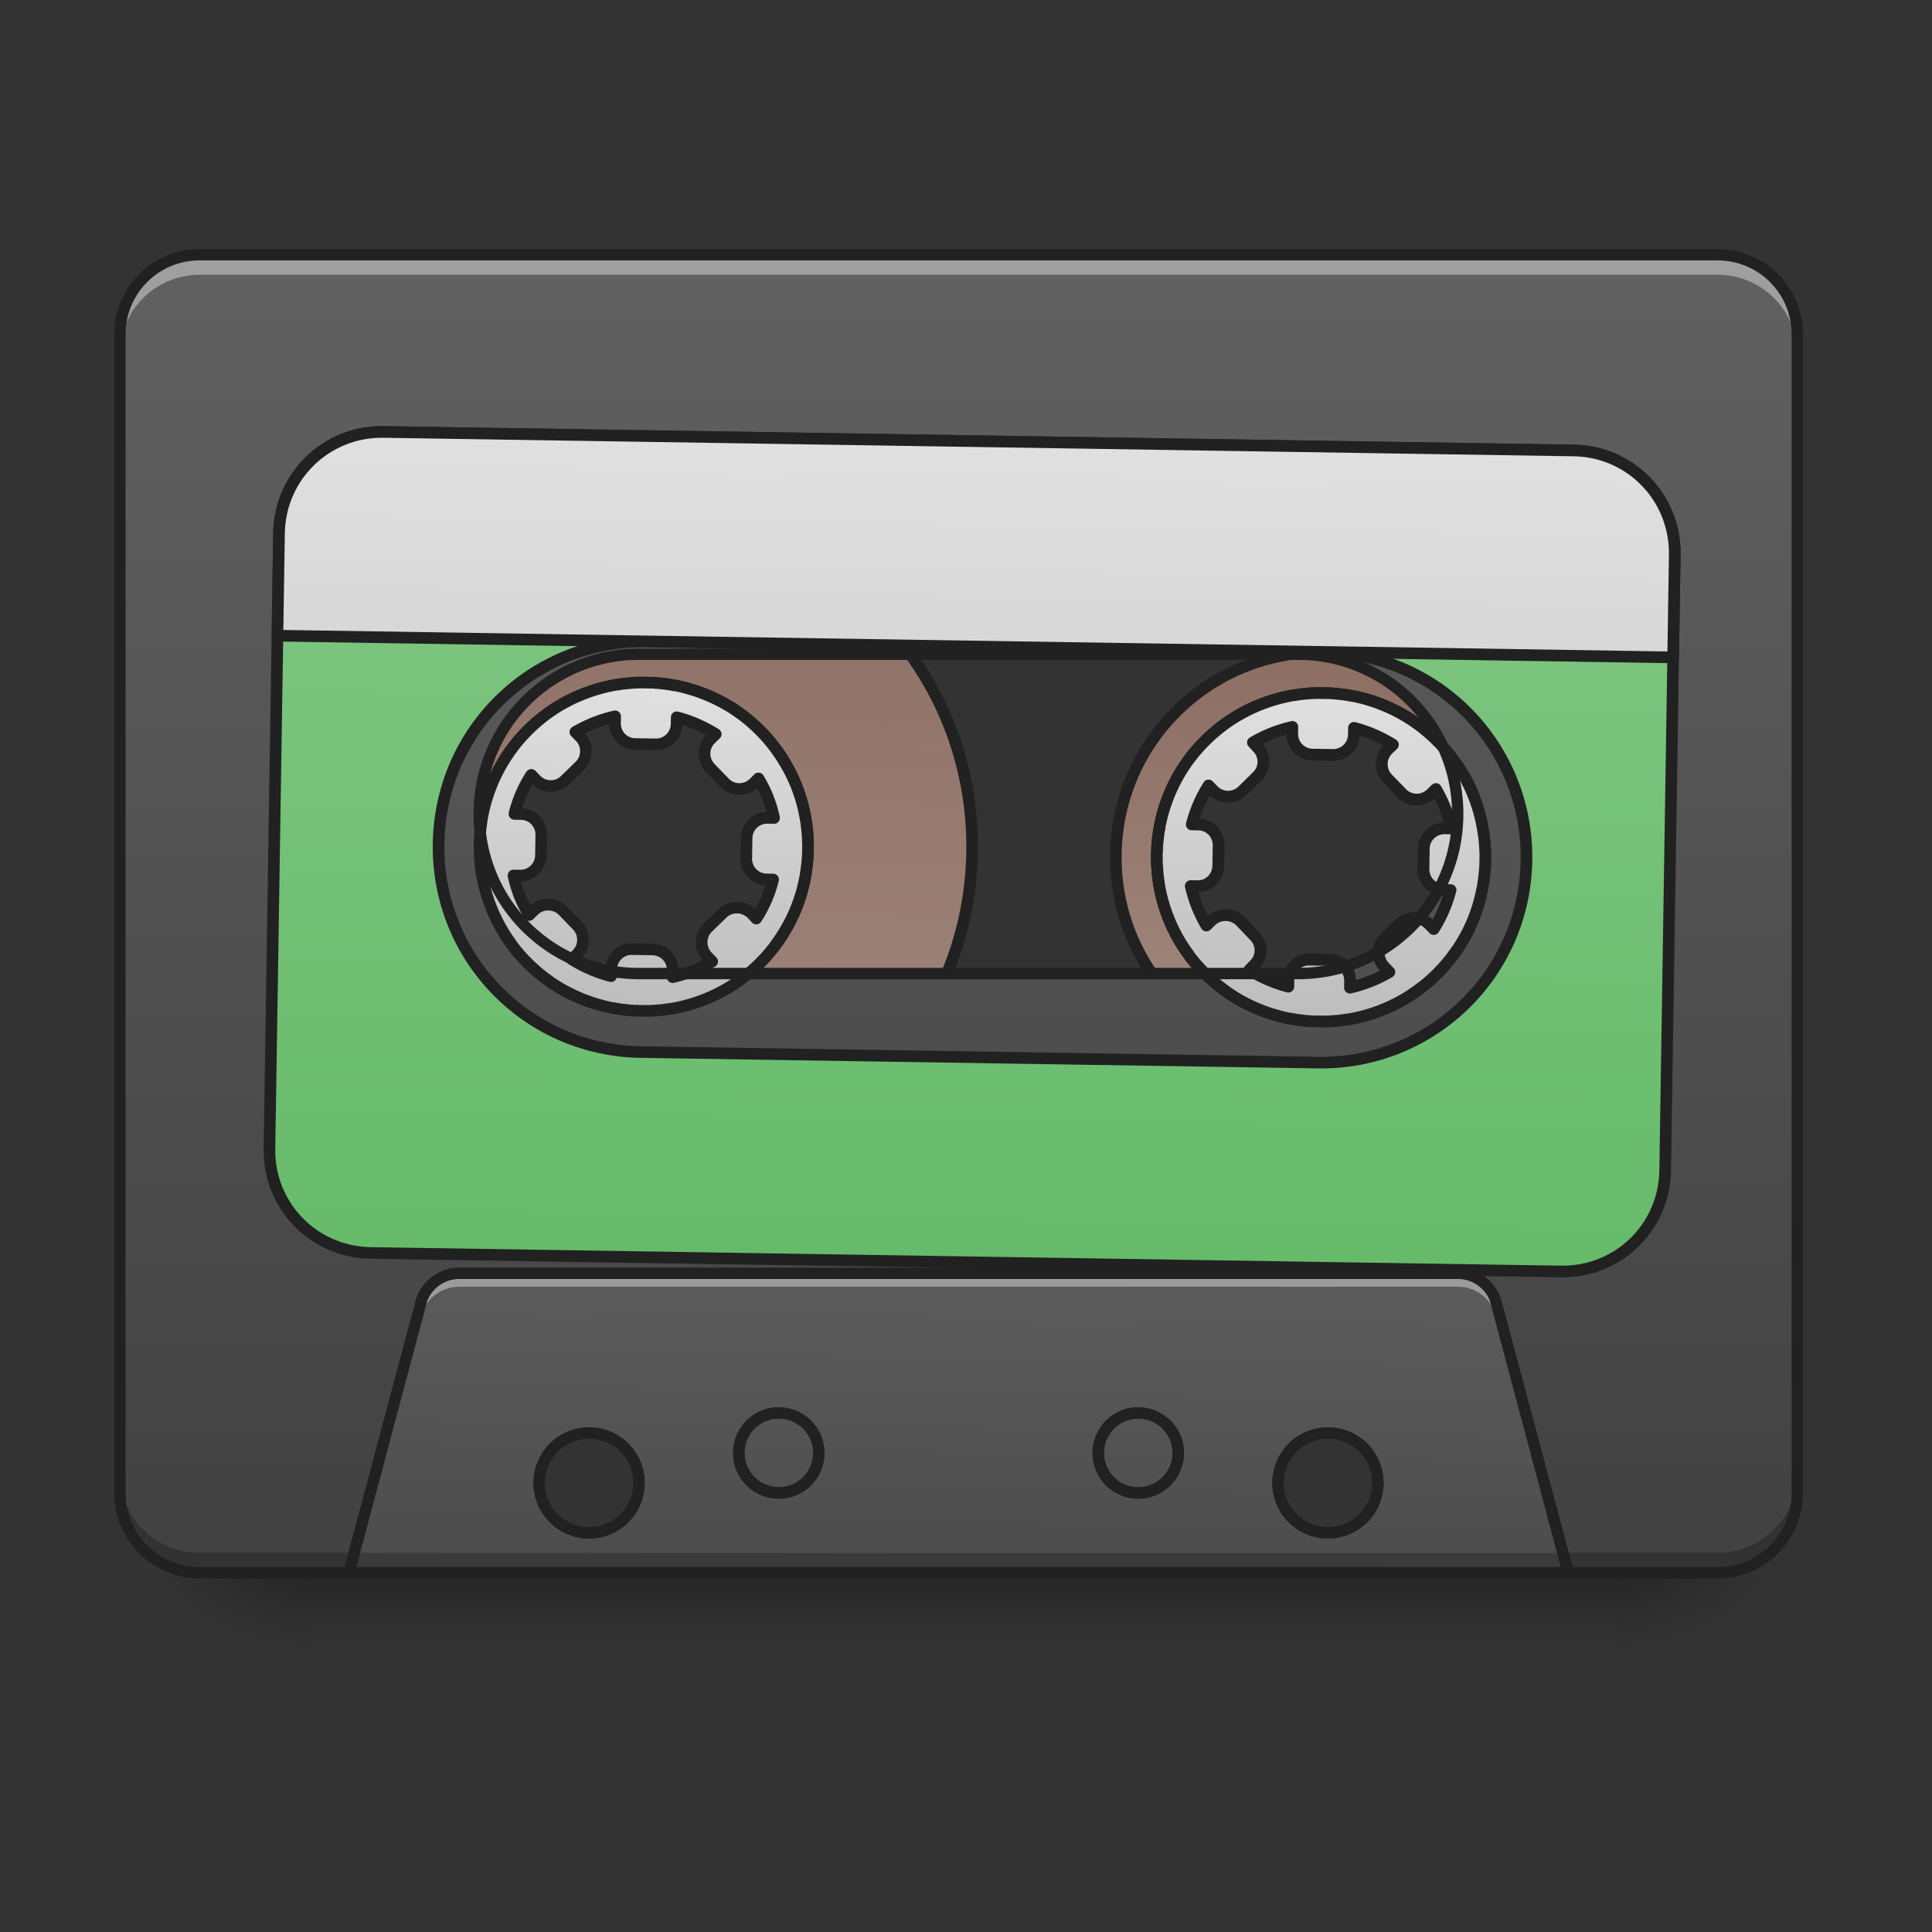 <svg xmlns="http://www.w3.org/2000/svg" width="32pt" height="32pt" viewBox="0 0 32 32"><rect x="0" y="0" width="32" height="32" fill="#333333" stroke="none"/><defs><linearGradient id="a" gradientUnits="userSpaceOnUse" x1="254" y1="233.5" x2="254" y2="254.667" gradientTransform="matrix(.062 0 0 .062 0 11.454)"><stop offset="0" stop-opacity=".275"/><stop offset="1" stop-opacity="0"/></linearGradient><radialGradient id="b" gradientUnits="userSpaceOnUse" cx="450.909" cy="189.579" fx="450.909" fy="189.579" r="21.167" gradientTransform="matrix(0 -.078 -.141 0 53.123 61.61)"><stop offset="0" stop-opacity=".314"/><stop offset=".222" stop-opacity=".275"/><stop offset="1" stop-opacity="0"/></radialGradient><radialGradient id="c" gradientUnits="userSpaceOnUse" cx="450.909" cy="189.579" fx="450.909" fy="189.579" r="21.167" gradientTransform="matrix(0 .078 .141 0 -21.205 -9.512)"><stop offset="0" stop-opacity=".314"/><stop offset=".222" stop-opacity=".275"/><stop offset="1" stop-opacity="0"/></radialGradient><radialGradient id="d" gradientUnits="userSpaceOnUse" cx="450.909" cy="189.579" fx="450.909" fy="189.579" r="21.167" gradientTransform="matrix(0 -.078 .141 0 -21.205 61.61)"><stop offset="0" stop-opacity=".314"/><stop offset=".222" stop-opacity=".275"/><stop offset="1" stop-opacity="0"/></radialGradient><radialGradient id="e" gradientUnits="userSpaceOnUse" cx="450.909" cy="189.579" fx="450.909" fy="189.579" r="21.167" gradientTransform="matrix(0 .078 -.141 0 53.123 -9.512)"><stop offset="0" stop-opacity=".314"/><stop offset=".222" stop-opacity=".275"/><stop offset="1" stop-opacity="0"/></radialGradient><linearGradient id="f" gradientUnits="userSpaceOnUse" x1="169.333" y1="-41.667" x2="169.333" y2="43" gradientTransform="translate(500 811.969) scale(4.724)"><stop offset="0" stop-color="#8d6e63"/><stop offset="1" stop-color="#a1887f"/></linearGradient><linearGradient id="g" gradientUnits="userSpaceOnUse" x1="169.333" y1="-41.667" x2="169.333" y2="43" gradientTransform="matrix(7.559 0 0 7.559 -640 810.079)"><stop offset="0" stop-color="#8d6e63"/><stop offset="1" stop-color="#a1887f"/></linearGradient><linearGradient id="h" gradientUnits="userSpaceOnUse" x1="254" y1="191.167" x2="254" y2="-147.5" gradientTransform="matrix(.062 0 0 .062 0 13.439)"><stop offset="0" stop-color="#424242"/><stop offset="1" stop-color="#616161"/></linearGradient><linearGradient id="i" gradientUnits="userSpaceOnUse" x1="960" y1="1695.118" x2="960" y2="1135.118" gradientTransform="rotate(.891) scale(.017)"><stop offset="0" stop-color="#424242"/><stop offset="1" stop-color="#616161"/></linearGradient><linearGradient id="j" gradientUnits="userSpaceOnUse" x1="254" y1="106.5" x2="254" y2="-105.167" gradientTransform="matrix(3.78 0 0 3.78 0 812.598)"><stop offset="0" stop-color="#66bb6a"/><stop offset="1" stop-color="#81c784"/></linearGradient><linearGradient id="k" gradientUnits="userSpaceOnUse" x1="640" y1="975.118" x2="640" y2="655.118"><stop offset="0" stop-color="#bdbdbd"/><stop offset="1" stop-color="#e0e0e0"/></linearGradient><linearGradient id="l" gradientUnits="userSpaceOnUse" x1="640" y1="975.118" x2="640" y2="655.118" gradientTransform="translate(660)"><stop offset="0" stop-color="#bdbdbd"/><stop offset="1" stop-color="#e0e0e0"/></linearGradient><linearGradient id="m" gradientUnits="userSpaceOnUse" x1="640" y1="975.118" x2="640" y2="655.118" gradientTransform="translate(660)"><stop offset="0" stop-color="#bdbdbd"/><stop offset="1" stop-color="#e0e0e0"/></linearGradient><linearGradient id="n" gradientUnits="userSpaceOnUse" x1="254" y1="106.5" x2="254" y2="-105.167" gradientTransform="matrix(3.78 0 0 3.78 0 812.598)"><stop offset="0" stop-color="#bdbdbd"/><stop offset="1" stop-color="#e0e0e0"/></linearGradient></defs><path d="M5.125 26.05h21.668v1.321H5.125zm0 0" fill="url(#a)"/><path d="M26.793 26.05h2.645v-1.323h-2.645zm0 0" fill="url(#b)"/><path d="M5.125 26.05H2.48v1.321h2.645zm0 0" fill="url(#c)"/><path d="M5.125 26.05H2.48v-1.323h2.645zm0 0" fill="url(#d)"/><path d="M26.793 26.05h2.645v1.321h-2.645zm0 0" fill="url(#e)"/><path d="M1300.033 615.06c-110.776 0-200.06 89.282-200.06 200.06 0 110.776 89.284 200.059 200.06 200.059 110.777 0 200.06-89.283 200.06-200.06s-89.283-200.06-200.06-200.06zm0 40.153c88.575 0 159.906 71.332 159.906 159.906 0 88.574-71.331 159.906-159.906 159.906-88.574 0-160.142-71.332-160.142-159.906 0-88.574 71.568-159.906 160.142-159.906zm0 0" transform="rotate(.891) scale(.017)" fill="url(#f)" stroke-width="11.339" stroke-linecap="round" stroke-linejoin="round" stroke="#212121"/><path d="M640.096 495.07c-177.384 0-320.048 142.664-320.048 320.05 0 177.384 142.664 320.047 320.048 320.047 177.149 0 319.812-142.663 319.812-320.048S817.245 495.071 640.096 495.071zm0 160.143c88.575 0 159.906 71.332 159.906 159.906 0 88.574-71.331 159.906-159.906 159.906-88.81 0-160.142-71.332-160.142-159.906 0-88.574 71.332-159.906 160.142-159.906zm0 0" transform="rotate(.891) scale(.017)" fill="url(#g)" stroke-width="11.339" stroke-linecap="round" stroke-linejoin="round" stroke="#212121"/><path d="M3.309 4.219a1.32 1.32 0 0 0-1.325 1.324v19.184c0 .734.59 1.324 1.325 1.324h25.136a1.32 1.32 0 0 0 1.325-1.324V5.543a1.32 1.32 0 0 0-1.325-1.324zm7.277 6.617H21.5a2.639 2.639 0 0 1 2.645 2.644 2.639 2.639 0 0 1-2.645 2.645H10.586a2.64 2.64 0 0 1-2.649-2.645 2.64 2.64 0 0 1 2.649-2.644zm2.312 12.566a.663.663 0 1 1 0 0zm5.954 0a.663.663 0 1 1 0 0zm-9.094.332a.826.826 0 1 1 0 1.653.825.825 0 1 1 0-1.653zm12.238 0a.826.826 0 1 1 0 1.653.825.825 0 1 1 0-1.653zm0 0" fill="url(#h)"/><path d="M7.61 21.09a.663.663 0 0 0-.626.433l-1.203 4.528h20.192l-1.207-4.528a.654.654 0 0 0-.621-.433zm5.288 2.312a.663.663 0 1 1 0 0zm5.954 0a.663.663 0 1 1 0 0zm-9.094.332a.826.826 0 1 1 0 1.653.825.825 0 1 1 0-1.653zm12.238 0a.826.826 0 1 1 0 1.653.825.825 0 1 1 0-1.653zm0 0" fill="url(#i)"/><path d="M7.61 21.09a.663.663 0 0 0-.626.433l-1.203 4.528h.059l1.144-4.301a.667.667 0 0 1 .625-.438h16.536c.28 0 .527.176.62.438l1.15 4.3h.058l-1.207-4.527a.654.654 0 0 0-.621-.433zm0 0M3.309 4.219a1.32 1.32 0 0 0-1.325 1.324v.328c0-.73.59-1.32 1.325-1.32h25.136c.735 0 1.325.59 1.325 1.32v-.328a1.32 1.32 0 0 0-1.325-1.324zm0 0" fill="#fff" fill-opacity=".392"/><path d="M3.309 26.05a1.32 1.32 0 0 1-1.325-1.323v-.332c0 .734.59 1.324 1.325 1.324h25.136a1.32 1.32 0 0 0 1.325-1.324v.332a1.32 1.32 0 0 1-1.325 1.324zm0 0" fill-opacity=".235"/><path d="M380.042 415c-55.506 0-100.147 44.641-100.147 100.148v599.942c0 55.507 44.641 99.912 100.147 99.912H1540.01c55.507 0 99.912-44.405 99.912-99.912V515.148c0-55.507-44.405-100.148-99.912-100.148zm260.054 200.06h659.937c110.777 0 200.06 89.282 200.06 200.06 0 110.776-89.283 200.059-200.06 200.059H640.096c-111.013 0-200.06-89.283-200.06-200.06s89.047-200.06 200.06-200.06zm0 0" transform="rotate(.891) scale(.017)" fill="url(#j)" stroke-width="11.339" stroke-linecap="round" stroke-linejoin="round" stroke="#212121"/><path d="M640.096 655.213h-8.03c-.709.236-1.418.236-2.362.236h-1.418c-.944.236-1.89.236-2.834.236-.236 0-.472.237-.945.237-.944 0-1.89.236-2.834.236h-.945c-.945.236-2.126.472-3.07.472h-.473l-3.543.709c-1.18.236-2.362.236-3.543.472-21.966 4.252-42.28 12.755-60.23 24.801-.945.709-1.89 1.417-3.07 2.126-14.173 10.393-26.927 22.911-37.084 37.32-.708.944-1.417 1.889-2.126 3.07-12.046 17.714-20.549 38.028-24.8 59.994l-.709 3.543v.236c-.236.945-.236 2.126-.472 3.307v.472c-.237 1.181-.237 2.126-.473 3.307v.709c-.236.944-.236 1.89-.472 3.07v.709c0 .945-.236 1.89-.236 2.834v1.654c-.237.708-.237 1.417-.237 2.362v2.362c0 .472-.236.944-.236 1.417v8.03c0 .473.236.945.236 1.418v2.362c0 .944 0 1.653.237 2.362v1.653c0 .945.236 1.89.236 2.834v.709c.236 1.18.236 2.126.472 3.07v.71c.236 1.18.236 2.125.473 3.306v.472c.236 1.181.236 2.362.472 3.307v.236l.709 3.543c4.251 21.967 12.754 42.28 24.8 59.994 0 .237 0 .237.237.237.472.944 1.18 1.89 1.89 2.834 0 0 0 .236.235.236.709.945 1.418 1.89 1.89 2.835.945.944 1.653 2.125 2.362 3.07 8.503 10.865 18.66 20.55 29.525 28.816l2.834 2.126c.236 0 .236 0 .236.236.945.473 1.89 1.181 2.835 1.89.236 0 .236 0 .236.236 17.95 12.046 38.264 20.55 60.23 24.8 1.181.237 2.126.237 3.307.473h.472c.945.236 2.126.473 3.071.473.236.236.709.236.945.236.945.236 1.89.236 2.834.472h.945c.945 0 1.89.236 2.834.236.473 0 .709.237 1.181.237.945 0 1.654 0 2.598.236h1.418c.944 0 1.653 0 2.362.236H647.89c.709-.236 1.417-.236 2.362-.236h1.417c.945-.236 1.653-.236 2.598-.236.473 0 .945-.237 1.181-.237.945 0 1.89-.236 3.07-.236h.71c.944-.236 1.889-.236 2.834-.472.472 0 .708 0 .945-.236.944 0 2.125-.237 3.07-.473h.473c1.18-.236 2.125-.236 3.306-.472h.237c21.73-4.252 42.279-12.755 59.994-24.8 0-.237.236-.237.236-.237.945-.709 1.89-1.417 2.834-1.89 0-.236.237-.236.237-.236l2.834-2.126a155.11 155.11 0 0 0 29.525-28.816c.708-.945 1.653-2.126 2.362-3.07.708-.945 1.417-1.89 1.89-2.835.235 0 .235 0 .235-.236.709-.945 1.418-1.89 1.89-2.834.236 0 .236 0 .236-.237 12.046-17.714 20.786-38.027 24.801-59.994l.709-3.543v-.236c.236-.945.236-2.126.472-3.307v-.472c.236-1.181.472-2.362.472-3.307v-.472c.237-1.181.237-2.126.473-3.307v-.709c.236-.944.236-1.89.236-2.834 0-.709 0-1.181.236-1.653v-2.362c0-.709 0-1.418.236-2.362v-1.418-4.015-4.015-1.417c-.236-.945-.236-1.654-.236-2.362v-2.362c-.236-.473-.236-.945-.236-1.654 0-.945 0-1.89-.236-2.834v-.709c-.236-1.18-.236-2.126-.236-3.07-.237-.237-.237-.473-.237-.709 0-1.181-.236-2.126-.472-3.307v-.472c-.236-1.181-.236-2.362-.472-3.307v-.236l-.709-3.543c-4.015-21.966-12.755-42.28-24.8-59.994-.71-1.181-1.418-2.126-2.127-3.07-10.156-14.409-22.675-26.927-37.083-37.32-1.18-.709-2.125-1.417-3.07-2.126-17.715-12.046-38.264-20.55-59.994-24.8-1.181-.237-2.599-.237-3.78-.473-1.18-.236-2.362-.473-3.306-.709h-.709c-.945 0-2.126-.236-3.07-.472h-.71c-1.18 0-2.125-.236-3.07-.236-.236 0-.708-.237-.945-.237-.944 0-1.89 0-2.834-.236h-1.417c-.945 0-1.653 0-2.362-.236h-7.795zM610.1 688.517v6.614c0 11.1 8.74 20.076 19.84 20.076h20.078c11.101 0 20.077-8.975 20.077-20.076v-6.614c13.699 3.307 26.454 8.74 38.264 15.825l-4.724 4.724c-7.795 7.795-7.795 20.55 0 28.344l14.172 14.172c7.794 7.794 20.313 7.794 28.343 0l4.488-4.724a121.428 121.428 0 0 1 15.825 38.264h-6.377c-11.101 0-20.077 8.975-20.077 20.077v19.84c0 11.102 8.976 20.077 20.077 20.077h6.377a121.428 121.428 0 0 1-15.825 38.264l-4.488-4.724c-4.015-3.779-9.211-5.668-14.172-5.668-5.196 0-10.392 1.89-14.171 5.668l-14.172 14.172c-7.795 7.795-7.795 20.55 0 28.344l4.724 4.724c-11.81 7.086-24.565 12.518-38.264 15.825v-6.613c0-11.102-8.976-20.077-20.077-20.077H629.94c-11.101 0-19.84 8.975-19.84 20.077v6.613c-13.936-3.307-26.691-8.74-38.501-15.825l4.724-4.724c7.794-7.795 7.794-20.55 0-28.344l-14.172-14.172c-3.78-3.779-8.975-5.668-14.172-5.668-4.96 0-10.156 1.89-13.935 5.668l-4.724 4.724a121.428 121.428 0 0 1-15.826-38.264h6.614c10.865 0 19.84-8.975 19.84-20.077V805.2c0-11.102-8.975-20.077-19.84-20.077h-6.614c3.07-13.7 8.503-26.69 15.826-38.264l4.724 4.724a19.816 19.816 0 0 0 28.107 0l14.172-14.172c7.794-7.795 7.794-20.55 0-28.344l-4.724-4.724c11.81-7.086 24.565-12.518 38.5-15.825zm0 0" transform="rotate(.891) scale(.017)" fill="url(#k)" stroke-width="11.339" stroke-linecap="round" stroke-linejoin="round" stroke="#212121"/><path d="M1300.033 655.213H1292.24c-.945.236-1.654.236-2.362.236h-1.653c-.945.236-1.89.236-2.835.236-.236 0-.472.237-.708.237-1.181 0-2.126.236-3.071.236h-.945c-.945.236-1.89.472-3.07.472h-.473l-3.543.709c-1.18.236-2.362.236-3.543.472-21.966 4.252-42.28 12.755-59.994 24.801-1.181.709-2.126 1.417-3.07 2.126a164.571 164.571 0 0 0-37.32 37.32c-.708.944-1.417 1.889-2.126 3.07-12.046 17.714-20.549 38.028-24.8 59.994-.237 1.18-.473 2.362-.473 3.543v.236c-.236.945-.472 2.126-.708 3.307v.472c-.237 1.181-.237 2.126-.473 3.307v.709c-.236.944-.236 1.89-.236 3.07-.236.236-.236.473-.236.709 0 .945 0 1.89-.236 2.834v1.654c0 .708-.237 1.417-.237 2.362v3.779c0 1.417-.236 2.598-.236 4.015 0 1.417.236 2.598.236 4.015V822.914c0 .944.237 1.653.237 2.362v1.653c.236.945.236 1.89.236 2.834 0 .237 0 .473.236.709 0 1.18.236 2.126.236 3.307v.472c.236.945.236 2.126.473 3.307v.472c.236 1.181.472 2.362.708 3.307v.236c0 1.181.236 2.362.473 3.543 4.251 21.967 12.754 42.28 24.8 59.994 0 .237.237.237.237.237.708.944 1.18 1.89 1.89 2.834l.235.236 2.126 2.835c.709.944 1.417 2.125 2.126 3.07 8.74 10.865 18.66 20.55 29.76 28.816l2.835 2.126.236.236c.945.473 1.89 1.181 2.599 1.89.236 0 .236 0 .472.236 17.715 12.046 38.028 20.55 59.994 24.8 1.181.237 2.362.237 3.307.473h.472c1.181.236 2.126.473 3.071.473.472.236.709.236.945.236.945.236 1.89.236 2.834.472h.945c.945 0 1.89.236 2.834.236.473 0 .945.237 1.181.237.945 0 1.89 0 2.599.236h1.653c.708 0 1.417 0 2.362.236H1307.828c.709-.236 1.653-.236 2.362-.236h1.417c.945-.236 1.89-.236 2.598-.236.473 0 .945-.237 1.417-.237.945 0 1.89-.236 2.835-.236h.708c.945-.236 2.126-.236 3.071-.472.236 0 .472 0 .709-.236 1.18 0 2.125-.237 3.07-.473h.473c1.18-.236 2.362-.236 3.306-.472h.237c21.966-4.252 42.279-12.755 59.994-24.8 0-.237.236-.237.236-.237.945-.709 1.89-1.417 2.834-1.89 0-.236.237-.236.237-.236l2.834-2.126a155.11 155.11 0 0 0 29.525-28.816c.944-.945 1.653-2.126 2.362-3.07l2.125-2.835v-.236h.237c.472-.945 1.18-1.89 1.89-2.834l.235-.237c12.047-17.714 20.55-38.027 24.565-59.994l.709-3.543v-.236c.236-.945.472-2.126.472-3.307 0-.236.236-.472.236-.472 0-1.181.236-2.126.236-3.307.237-.236.237-.472.237-.709 0-.944.236-1.89.236-3.07v-.709c.236-.944.236-1.89.236-2.834.236-.709.236-1.181.236-1.653v-2.362c.236-.709.236-1.418.236-2.362v-1.418-4.015-4.015-1.417c0-.945 0-1.654-.236-2.362v-2.362c0-.473 0-.945-.236-1.654 0-.945 0-1.89-.236-2.834v-.709c0-1.18-.236-2.126-.236-3.07 0-.237 0-.473-.237-.709 0-1.181-.236-2.126-.236-3.307 0 0-.236-.236-.236-.472 0-1.181-.236-2.362-.472-3.307v-.236l-.709-3.543c-4.015-21.966-12.518-42.28-24.565-59.994-.708-1.181-1.417-2.126-2.362-3.07-10.156-14.409-22.675-26.927-37.083-37.32-.944-.709-2.125-1.417-3.07-2.126-17.715-12.046-38.028-20.55-59.994-24.8-1.181-.237-2.362-.237-3.543-.473h-.237c-1.18-.236-2.125-.473-3.306-.709h-.709c-.945 0-1.89-.236-3.07-.472h-.71c-.944 0-2.125-.236-3.07-.236-.236 0-.472-.237-.945-.237-.944 0-1.89 0-2.834-.236h-1.417c-.709 0-1.653 0-2.362-.236h-7.795zm-29.997 33.304v6.614c0 11.1 8.976 20.076 20.077 20.076h19.84c11.102 0 20.078-8.975 20.078-20.076v-6.614c13.699 3.307 26.69 8.74 38.264 15.825l-4.724 4.724c-7.795 7.795-7.795 20.55 0 28.344l14.172 14.172c7.794 7.794 20.549 7.794 28.343 0l4.724-4.724c7.086 11.574 12.519 24.564 15.825 38.264h-6.613c-11.101 0-20.077 8.975-20.077 20.077v19.84c0 11.102 8.976 20.077 20.077 20.077h6.613c-3.306 13.7-8.739 26.69-15.825 38.264l-4.724-4.724c-4.015-3.779-8.975-5.668-14.172-5.668-5.196 0-10.156 1.89-14.171 5.668l-14.172 14.172c-7.795 7.795-7.795 20.55 0 28.344l4.724 4.724c-11.574 7.086-24.565 12.518-38.264 15.825v-6.613c0-11.102-8.976-20.077-20.077-20.077h-19.84c-11.102 0-20.078 8.975-20.078 20.077v6.613c-13.7-3.307-26.69-8.74-38.264-15.825l4.488-4.724a19.684 19.684 0 0 0 0-28.344l-13.936-14.172c-4.015-3.779-9.211-5.668-14.172-5.668-5.196 0-10.392 1.89-14.171 5.668l-4.724 4.724c-7.086-11.573-12.519-24.564-15.826-38.264h6.614c11.101 0 19.84-8.975 19.84-20.077V805.2c0-11.102-8.739-20.077-19.84-20.077h-6.614c3.307-13.7 8.74-26.69 15.826-38.264l4.724 4.724c7.794 7.794 20.313 7.794 28.343 0l13.936-14.172a19.684 19.684 0 0 0 0-28.344l-4.488-4.724c11.574-7.086 24.565-12.518 38.264-15.825zm0 0" transform="rotate(.891) scale(.017)" fill="url(#l)" stroke-width="11.339" stroke-linecap="round" stroke-linejoin="round" stroke="#212121"/><path d="M1300.033 655.213H1292.24c-.945.236-1.654.236-2.362.236h-1.653c-.945.236-1.89.236-2.835.236-.236 0-.472.237-.708.237-1.181 0-2.126.236-3.071.236h-.945c-.945.236-1.89.472-3.07.472h-.473l-3.543.709c-1.18.236-2.362.236-3.543.472-21.966 4.252-42.28 12.755-59.994 24.801-1.181.709-2.126 1.417-3.07 2.126a164.571 164.571 0 0 0-37.32 37.32c-.708.944-1.417 1.889-2.126 3.07-12.046 17.714-20.549 38.028-24.8 59.994-.237 1.18-.473 2.362-.473 3.543v.236c-.236.945-.472 2.126-.708 3.307v.472c-.237 1.181-.237 2.126-.473 3.307v.709c-.236.944-.236 1.89-.236 3.07-.236.236-.236.473-.236.709 0 .945 0 1.89-.236 2.834v1.654c0 .708-.237 1.417-.237 2.362v3.779c0 1.417-.236 2.598-.236 4.015 0 1.417.236 2.598.236 4.015V822.914c0 .944.237 1.653.237 2.362v1.653c.236.945.236 1.89.236 2.834 0 .237 0 .473.236.709 0 1.18.236 2.126.236 3.307v.472c.236.945.236 2.126.473 3.307v.472c.236 1.181.472 2.362.708 3.307v.236c0 1.181.236 2.362.473 3.543 4.251 21.967 12.754 42.28 24.8 59.994 0 .237.237.237.237.237.708.944 1.18 1.89 1.89 2.834l.235.236 2.126 2.835c.709.944 1.417 2.125 2.126 3.07 8.74 10.865 18.66 20.55 29.76 28.816l2.835 2.126.236.236c.945.473 1.89 1.181 2.599 1.89.236 0 .236 0 .472.236 17.715 12.046 38.028 20.55 59.994 24.8 1.181.237 2.362.237 3.307.473h.472c1.181.236 2.126.473 3.071.473.472.236.709.236.945.236.945.236 1.89.236 2.834.472h.945c.945 0 1.89.236 2.834.236.473 0 .945.237 1.181.237.945 0 1.89 0 2.599.236h1.653c.708 0 1.417 0 2.362.236H1307.828c.709-.236 1.653-.236 2.362-.236h1.417c.945-.236 1.89-.236 2.598-.236.473 0 .945-.237 1.417-.237.945 0 1.89-.236 2.835-.236h.708c.945-.236 2.126-.236 3.071-.472.236 0 .472 0 .709-.236 1.18 0 2.125-.237 3.07-.473h.473c1.18-.236 2.362-.236 3.306-.472h.237c21.966-4.252 42.279-12.755 59.994-24.8 0-.237.236-.237.236-.237.945-.709 1.89-1.417 2.834-1.89 0-.236.237-.236.237-.236l2.834-2.126a155.11 155.11 0 0 0 29.525-28.816c.944-.945 1.653-2.126 2.362-3.07l2.125-2.835v-.236h.237c.472-.945 1.18-1.89 1.89-2.834l.235-.237c12.047-17.714 20.55-38.027 24.565-59.994l.709-3.543v-.236c.236-.945.472-2.126.472-3.307 0-.236.236-.472.236-.472 0-1.181.236-2.126.236-3.307.237-.236.237-.472.237-.709 0-.944.236-1.89.236-3.07v-.709c.236-.944.236-1.89.236-2.834.236-.709.236-1.181.236-1.653v-2.362c.236-.709.236-1.418.236-2.362v-1.418-4.015-4.015-1.417c0-.945 0-1.654-.236-2.362v-2.362c0-.473 0-.945-.236-1.654 0-.945 0-1.89-.236-2.834v-.709c0-1.18-.236-2.126-.236-3.07 0-.237 0-.473-.237-.709 0-1.181-.236-2.126-.236-3.307 0 0-.236-.236-.236-.472 0-1.181-.236-2.362-.472-3.307v-.236l-.709-3.543c-4.015-21.966-12.518-42.28-24.565-59.994-.708-1.181-1.417-2.126-2.362-3.07-10.156-14.409-22.675-26.927-37.083-37.32-.944-.709-2.125-1.417-3.07-2.126-17.715-12.046-38.028-20.55-59.994-24.8-1.181-.237-2.362-.237-3.543-.473h-.237c-1.18-.236-2.125-.473-3.306-.709h-.709c-.945 0-1.89-.236-3.07-.472h-.71c-.944 0-2.125-.236-3.07-.236-.236 0-.472-.237-.945-.237-.944 0-1.89 0-2.834-.236h-1.417c-.709 0-1.653 0-2.362-.236h-7.795zm-29.997 33.304v6.614c0 11.1 8.976 20.076 20.077 20.076h19.84c11.102 0 20.078-8.975 20.078-20.076v-6.614c13.699 3.307 26.69 8.74 38.264 15.825l-4.724 4.724c-7.795 7.795-7.795 20.55 0 28.344l14.172 14.172c7.794 7.794 20.549 7.794 28.343 0l4.724-4.724c7.086 11.574 12.519 24.564 15.825 38.264h-6.613c-11.101 0-20.077 8.975-20.077 20.077v19.84c0 11.102 8.976 20.077 20.077 20.077h6.613c-3.306 13.7-8.739 26.69-15.825 38.264l-4.724-4.724c-4.015-3.779-8.975-5.668-14.172-5.668-5.196 0-10.156 1.89-14.171 5.668l-14.172 14.172c-7.795 7.795-7.795 20.55 0 28.344l4.724 4.724c-11.574 7.086-24.565 12.518-38.264 15.825v-6.613c0-11.102-8.976-20.077-20.077-20.077h-19.84c-11.102 0-20.078 8.975-20.078 20.077v6.613c-13.7-3.307-26.69-8.74-38.264-15.825l4.488-4.724a19.684 19.684 0 0 0 0-28.344l-13.936-14.172c-4.015-3.779-9.211-5.668-14.172-5.668-5.196 0-10.392 1.89-14.171 5.668l-4.724 4.724c-7.086-11.573-12.519-24.564-15.826-38.264h6.614c11.101 0 19.84-8.975 19.84-20.077V805.2c0-11.102-8.739-20.077-19.84-20.077h-6.614c3.307-13.7 8.74-26.69 15.826-38.264l4.724 4.724c7.794 7.794 20.313 7.794 28.343 0l13.936-14.172a19.684 19.684 0 0 0 0-28.344l-4.488-4.724c11.574-7.086 24.565-12.518 38.264-15.825zm0 0" transform="rotate(.891) scale(.017)" fill="url(#m)" stroke-width="11.339" stroke-linecap="round" stroke-linejoin="round" stroke="#212121"/><path d="M7.61 20.996c-.32 0-.602.2-.712.496 0 0-.003.004-.003.008l-1.207 4.523a.1.1 0 0 0 .015.082c.02.024.047.04.078.04h20.192a.089.089 0 0 0 .074-.04c.02-.023.023-.05.02-.082L24.858 21.5c-.004-.004-.004-.008-.004-.008a.756.756 0 0 0-.71-.496zm0 .188h16.535a.57.57 0 0 1 .535.37l1.172 4.403H5.902l1.172-4.402a.57.57 0 0 1 .535-.371zm5.288 2.125a.757.757 0 1 0 .758.758.759.759 0 0 0-.758-.758zm5.954 0a.757.757 0 1 0 .758.758.759.759 0 0 0-.758-.758zm-5.954.187a.568.568 0 1 1 .004 1.137.568.568 0 0 1-.004-1.137zm5.954 0a.568.568 0 1 1 .003 1.137.568.568 0 0 1-.003-1.137zm-9.094.145a.921.921 0 1 0-.002 1.842.921.921 0 0 0 .002-1.842zm12.238 0a.921.921 0 1 0-.002 1.842.921.921 0 0 0 .002-1.842zm-12.238.187c.406 0 .734.324.734.735a.73.73 0 0 1-.734.73.73.73 0 0 1-.735-.73c0-.41.329-.735.735-.735zm12.238 0c.406 0 .734.324.734.735a.73.73 0 0 1-.734.73.728.728 0 0 1-.734-.73c0-.41.324-.735.734-.735zm0 0" fill="#212121"/><path d="M3.309 4.125c-.786 0-1.418.633-1.418 1.418v19.184c0 .78.632 1.418 1.418 1.418h25.136c.785 0 1.418-.637 1.418-1.418V5.543c0-.785-.633-1.418-1.418-1.418zm0 .188h25.136c.684 0 1.23.546 1.23 1.23v19.184c0 .683-.546 1.23-1.23 1.23H3.31c-.684 0-1.23-.547-1.23-1.23V5.543c0-.684.546-1.23 1.23-1.23zm7.277 6.43a2.735 2.735 0 0 0-2.742 2.737 2.735 2.735 0 0 0 2.742 2.739H21.5a2.734 2.734 0 0 0 2.738-2.739 2.734 2.734 0 0 0-2.738-2.738zm0 .187H21.5a2.544 2.544 0 0 1 2.55 2.55 2.544 2.544 0 0 1-2.55 2.551H10.586a2.545 2.545 0 0 1-2.555-2.55 2.545 2.545 0 0 1 2.555-2.551zm2.312 12.379a.757.757 0 1 0 .758.758.759.759 0 0 0-.758-.758zm5.954 0a.757.757 0 1 0 .758.758.759.759 0 0 0-.758-.758zm-5.954.187a.568.568 0 1 1 .004 1.137.568.568 0 0 1-.004-1.137zm5.954 0a.568.568 0 1 1 .003 1.137.568.568 0 0 1-.003-1.137zm-9.094.145a.921.921 0 1 0-.002 1.842.921.921 0 0 0 .002-1.842zm12.238 0a.921.921 0 1 0-.002 1.842.921.921 0 0 0 .002-1.842zm-12.238.187c.406 0 .734.324.734.735a.73.73 0 0 1-.734.73.73.73 0 0 1-.735-.73c0-.41.329-.735.735-.735zm12.238 0c.406 0 .734.324.734.735a.73.73 0 0 1-.734.73.728.728 0 0 1-.734-.73c0-.41.324-.735.734-.735zm0 0" fill="#212121"/><path d="M380.042 415c-55.506 0-100.147 44.641-100.147 100.148v99.911h1360.027v-99.911c0-55.507-44.405-100.148-99.912-100.148zm0 0" transform="rotate(.891) scale(.017)" fill="url(#n)" stroke-width="11.339" stroke-linecap="round" stroke-linejoin="round" stroke="#212121"/></svg>